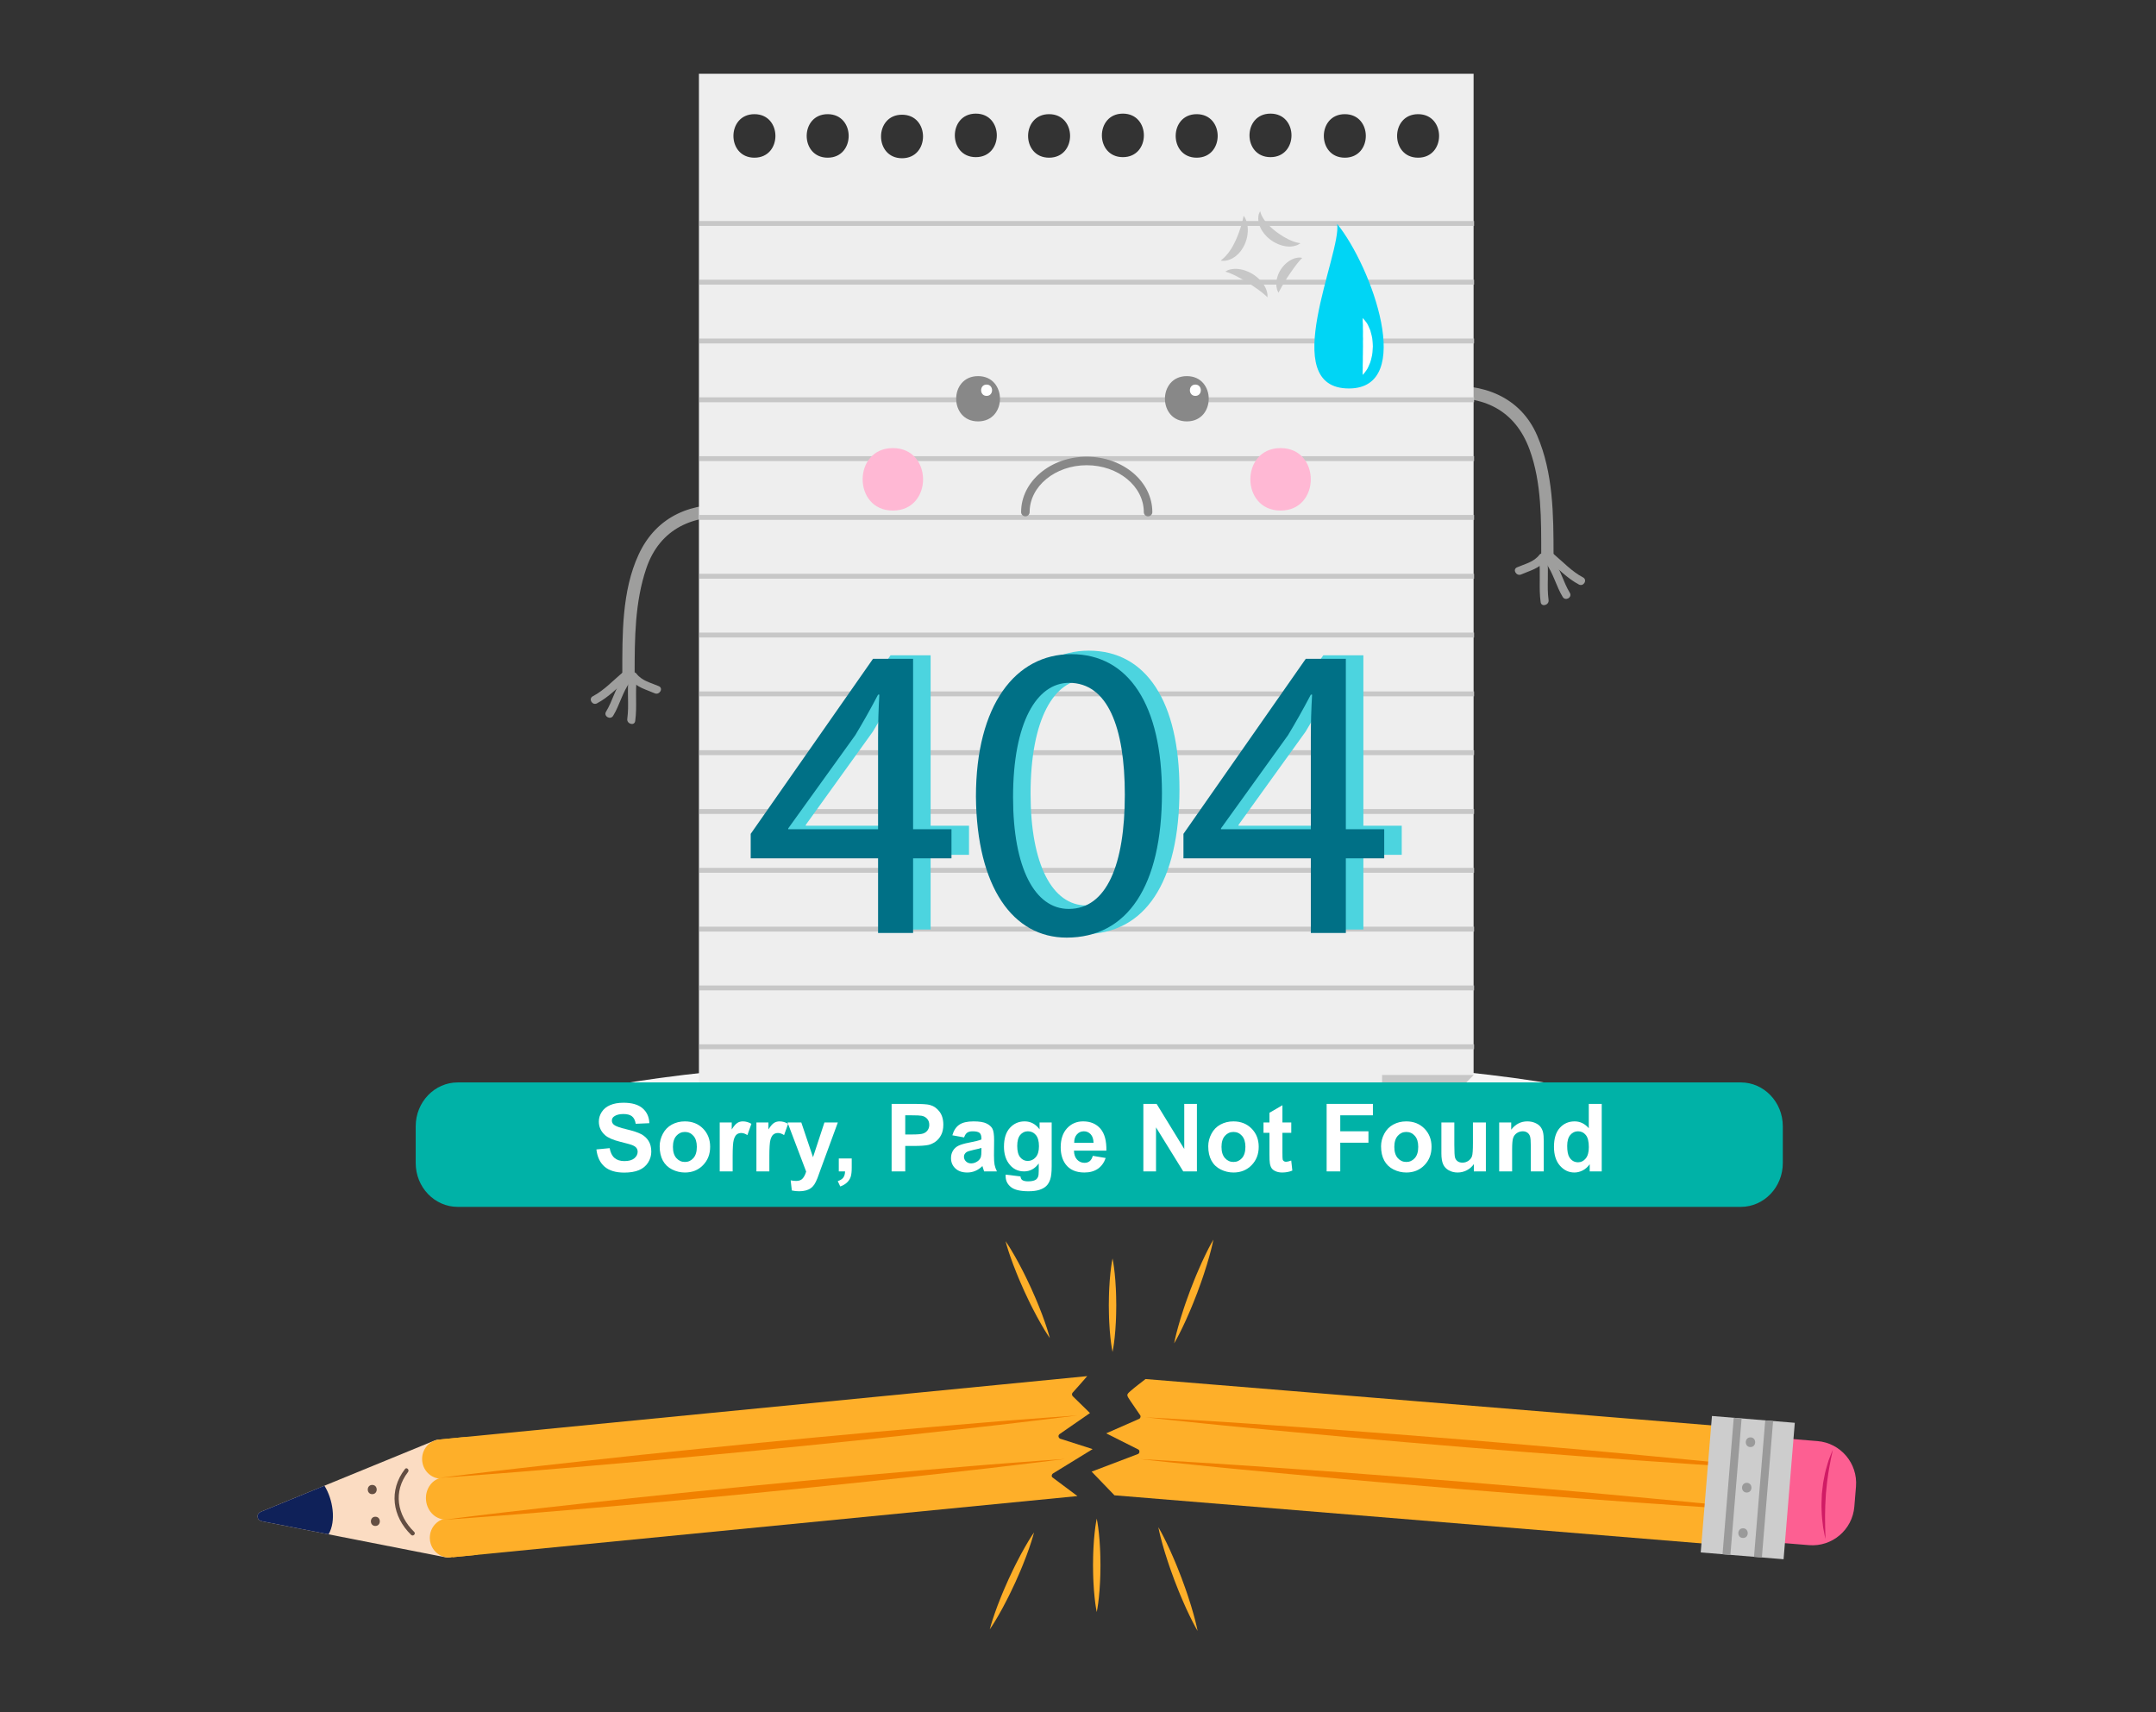 <?xml version="1.0" encoding="utf-8"?>
<!-- Generator: Adobe Illustrator 16.0.0, SVG Export Plug-In . SVG Version: 6.00 Build 0)  -->
<!DOCTYPE svg PUBLIC "-//W3C//DTD SVG 1.1//EN" "http://www.w3.org/Graphics/SVG/1.1/DTD/svg11.dtd">
<svg version="1.1" id="Layer_1" xmlns="http://www.w3.org/2000/svg" xmlns:xlink="http://www.w3.org/1999/xlink" x="0px" y="0px"
	 width="500px" height="397.083px" viewBox="0 0 500 397.083" enable-background="new 0 0 500 397.083" xml:space="preserve">
<rect x="0" y="0" width="500" height="397.083" fill="#333333" stroke="none"/>
<g>
	<g>
		<ellipse fill="#F6F6F6" cx="252.056" cy="260.325" rx="131.735" ry="15.697"/>
	</g>
	<g>
		<g>
			<g>
				<path fill="#9E9E9D" d="M170.181,117.169c-9.586-0.922-17.895,2.408-22.071,11.415c-3.921,8.455-3.785,18.535-3.791,27.652
					c-0.001,1.844,2.858,1.844,2.859,0c0.006-8.193,0.046-16.62,2.713-24.46c3.143-9.24,10.982-12.643,20.29-11.748
					C172.016,120.205,171.999,117.344,170.181,117.169L170.181,117.169z"/>
			</g>
		</g>
		<g>
			<g>
				<g>
					<path fill="#9E9E9D" d="M152.794,159.123c-1.878-0.822-3.87-1.2-5.188-2.9c-0.752-0.971-2.091,0.389-1.348,1.348
						c1.443,1.861,3.524,2.301,5.574,3.197C152.947,161.255,153.918,159.613,152.794,159.123L152.794,159.123z"/>
				</g>
			</g>
			<g>
				<g>
					<path fill="#9E9E9D" d="M145.799,157.076c-0.427,3.198,0.123,6.421-0.325,9.612c-0.168,1.202,1.668,1.72,1.838,0.507
						c0.472-3.366-0.056-6.753,0.393-10.119C147.868,155.86,145.959,155.876,145.799,157.076L145.799,157.076z"/>
				</g>
			</g>
			<g>
				<g>
					<path fill="#9E9E9D" d="M144.495,157.133c-1.787,2.405-2.401,5.359-3.946,7.894c-0.642,1.053,1.007,2.01,1.646,0.962
						c1.544-2.533,2.162-5.492,3.946-7.894C146.875,157.106,145.219,156.158,144.495,157.133L144.495,157.133z"/>
				</g>
			</g>
			<g>
				<g>
					<path fill="#9E9E9D" d="M144.285,156.042c-2.212,1.872-4.214,4.049-6.804,5.414c-1.088,0.573-0.124,2.218,0.962,1.646
						c2.732-1.439,4.855-3.737,7.189-5.711C146.573,156.595,145.217,155.253,144.285,156.042L144.285,156.042z"/>
				</g>
			</g>
		</g>
	</g>
	<g>
		<g>
			<g>
				<path fill="#9E9E9D" d="M334.424,92.47c9.499-0.914,16.914,2.565,20.291,11.748c2.832,7.703,2.707,16.369,2.712,24.46
					c0.001,1.844,2.86,1.844,2.859,0c-0.006-9.28-0.068-18.985-3.79-27.653c-3.899-9.083-12.712-12.315-22.072-11.415
					C332.605,89.785,332.59,92.646,334.424,92.47L334.424,92.47z"/>
			</g>
		</g>
		<g>
			<g>
				<g>
					<path fill="#9E9E9D" d="M352.775,133.209c2.049-0.897,4.13-1.337,5.573-3.197c0.744-0.958-0.595-2.318-1.349-1.348
						c-1.317,1.699-3.309,2.077-5.187,2.899C350.688,132.055,351.66,133.697,352.775,133.209L352.775,133.209z"/>
				</g>
			</g>
			<g>
				<g>
					<path fill="#9E9E9D" d="M356.9,129.517c0.448,3.366-0.079,6.753,0.394,10.119c0.17,1.213,2.008,0.695,1.838-0.507
						c-0.447-3.19,0.101-6.415-0.325-9.612C358.647,128.317,356.74,128.301,356.9,129.517L356.9,129.517z"/>
				</g>
			</g>
			<g>
				<g>
					<path fill="#9E9E9D" d="M358.468,130.536c1.782,2.402,2.4,5.361,3.944,7.894c0.638,1.047,2.288,0.09,1.646-0.962
						c-1.546-2.534-2.16-5.488-3.945-7.894C359.39,128.599,357.733,129.547,358.468,130.536L358.468,130.536z"/>
				</g>
			</g>
			<g>
				<g>
					<path fill="#9E9E9D" d="M358.973,129.831c2.333,1.975,4.457,4.271,7.188,5.711c1.087,0.572,2.051-1.073,0.962-1.646
						c-2.588-1.364-4.592-3.541-6.803-5.413C359.388,127.694,358.032,129.036,358.973,129.831L358.973,129.831z"/>
				</g>
			</g>
		</g>
	</g>
	<g>
		<g>
			<path fill="#EEEEEE" d="M341.742,249.276 M320.537,270.47 M341.742,249.276V17.109H162.09v253.36h158.447 M174.96,36.567
				c-6.493,0-6.493-10.093,0-10.093C181.452,26.474,181.452,36.567,174.96,36.567z M191.949,36.567c-6.493,0-6.493-10.093,0-10.093
				C198.441,26.474,198.441,36.567,191.949,36.567z M209.19,36.694c-6.492,0-6.492-10.093,0-10.093S215.682,36.694,209.19,36.694z
				 M226.306,36.441c-6.493,0-6.493-10.093,0-10.093C232.798,26.349,232.798,36.441,226.306,36.441z M243.295,36.567
				c-6.493,0-6.493-10.093,0-10.093S249.788,36.567,243.295,36.567z M260.409,36.441c-6.493,0-6.493-10.093,0-10.093
				S266.902,36.441,260.409,36.441z M277.524,36.567c-6.493,0-6.493-10.093,0-10.093S284.018,36.567,277.524,36.567z M294.64,36.441
				c-6.492,0-6.492-10.093,0-10.093C301.134,26.349,301.134,36.441,294.64,36.441z M311.881,36.567c-6.493,0-6.493-10.093,0-10.093
				C318.373,26.474,318.373,36.567,311.881,36.567z M328.871,36.567c-6.494,0-6.494-10.093,0-10.093
				C335.364,26.474,335.364,36.567,328.871,36.567z"/>
		</g>
		<g>
			<g>
				<rect x="162.2" y="64.861" fill-rule="evenodd" clip-rule="evenodd" fill="#C7C7C7" width="179.653" height="1.138"/>
			</g>
			<g>
				<rect x="162.2" y="78.504" fill-rule="evenodd" clip-rule="evenodd" fill="#C7C7C7" width="179.653" height="1.137"/>
			</g>
			<g>
				<rect x="162.2" y="92.14" fill-rule="evenodd" clip-rule="evenodd" fill="#C7C7C7" width="179.653" height="1.134"/>
			</g>
			<g>
				<rect x="162.2" y="105.782" fill-rule="evenodd" clip-rule="evenodd" fill="#C7C7C7" width="179.653" height="1.136"/>
			</g>
			<g>
				<rect x="162.2" y="119.416" fill-rule="evenodd" clip-rule="evenodd" fill="#C7C7C7" width="179.653" height="1.139"/>
			</g>
			<g>
				<rect x="162.2" y="133.059" fill-rule="evenodd" clip-rule="evenodd" fill="#C7C7C7" width="179.653" height="1.136"/>
			</g>
			<g>
				<rect x="162.2" y="146.693" fill-rule="evenodd" clip-rule="evenodd" fill="#C7C7C7" width="179.653" height="1.137"/>
			</g>
			<g>
				<rect x="162.2" y="160.335" fill-rule="evenodd" clip-rule="evenodd" fill="#C7C7C7" width="179.653" height="1.136"/>
			</g>
			<g>
				<rect x="162.2" y="173.971" fill-rule="evenodd" clip-rule="evenodd" fill="#C7C7C7" width="179.653" height="1.136"/>
			</g>
			<g>
				<rect x="162.2" y="187.613" fill-rule="evenodd" clip-rule="evenodd" fill="#C7C7C7" width="179.653" height="1.136"/>
			</g>
			<g>
				<rect x="162.2" y="201.249" fill-rule="evenodd" clip-rule="evenodd" fill="#C7C7C7" width="179.653" height="1.136"/>
			</g>
			<g>
				<rect x="162.2" y="214.891" fill-rule="evenodd" clip-rule="evenodd" fill="#C7C7C7" width="179.653" height="1.135"/>
			</g>
			<g>
				<rect x="162.2" y="228.526" fill-rule="evenodd" clip-rule="evenodd" fill="#C7C7C7" width="179.653" height="1.139"/>
			</g>
			<g>
				<rect x="162.2" y="242.168" fill-rule="evenodd" clip-rule="evenodd" fill="#C7C7C7" width="179.653" height="1.136"/>
			</g>
			<g>
				<rect x="162.2" y="51.251" fill-rule="evenodd" clip-rule="evenodd" fill="#C7C7C7" width="179.653" height="1.139"/>
			</g>
		</g>
		<g>
			<polyline fill="#C7C7C7" points="320.518,270.47 320.518,249.276 341.774,249.276 			"/>
		</g>
	</g>
	<g>
		<g>
			<g>
				<g>
					<g>
						<path fill="#888888" d="M226.826,97.719c6.771,0,6.771-10.5,0-10.5S220.055,97.719,226.826,97.719L226.826,97.719z"/>
					</g>
				</g>
				<g>
					<g>
						<path fill="#FFFFFF" d="M228.802,91.805c1.692,0,1.692-2.625,0-2.625C227.109,89.181,227.109,91.805,228.802,91.805
							L228.802,91.805z"/>
					</g>
				</g>
			</g>
			<g>
				<g>
					<g>
						<path fill="#888888" d="M275.241,97.719c6.771,0,6.771-10.5,0-10.5C268.47,87.219,268.47,97.719,275.241,97.719
							L275.241,97.719z"/>
					</g>
				</g>
				<g>
					<g>
						<path fill="#FFFFFF" d="M277.218,91.805c1.691,0,1.691-2.625,0-2.625C275.524,89.181,275.524,91.805,277.218,91.805
							L277.218,91.805z"/>
					</g>
				</g>
			</g>
		</g>
		<g>
			<g>
				<g>
					<path fill="#FFB8D4" d="M207.064,118.397c9.342,0,9.342-14.488,0-14.488C197.722,103.91,197.722,118.397,207.064,118.397
						L207.064,118.397z"/>
				</g>
			</g>
			<g>
				<g>
					<path fill="#FFB8D4" d="M296.979,118.397c9.342,0,9.342-14.488,0-14.488C287.637,103.91,287.637,118.397,296.979,118.397
						L296.979,118.397z"/>
				</g>
			</g>
		</g>
		<g>
			<path fill="#888888" d="M266.249,119.738c-0.547,0-0.989-0.443-0.989-0.99c0-5.992-5.939-10.866-13.239-10.866
				c-7.299,0-13.237,4.875-13.237,10.866c0,0.546-0.444,0.99-0.99,0.99s-0.99-0.443-0.99-0.99c0-7.083,6.826-12.846,15.217-12.846
				c8.392,0,15.218,5.763,15.218,12.846C267.238,119.295,266.796,119.738,266.249,119.738z"/>
		</g>
	</g>
	<g>
		<g>
			<g>
				<path fill="#C7C7C7" d="M288.406,50.026c0,0,0.136,0.177,0.326,0.495c0.101,0.152,0.186,0.375,0.279,0.629
					c0.106,0.263,0.171,0.544,0.245,0.869c0.07,0.322,0.094,0.672,0.124,1.05c-0.006,0.37,0.012,0.774-0.054,1.176
					c-0.04,0.408-0.125,0.824-0.241,1.239c-0.108,0.418-0.274,0.827-0.447,1.232c-0.194,0.396-0.393,0.793-0.652,1.15
					c-0.225,0.374-0.54,0.691-0.813,1.004c-0.322,0.284-0.602,0.573-0.944,0.775c-0.165,0.103-0.325,0.202-0.479,0.298
					c-0.162,0.084-0.331,0.151-0.485,0.217c-0.16,0.059-0.303,0.128-0.451,0.166c-0.152,0.031-0.295,0.061-0.431,0.088
					c-0.261,0.064-0.496,0.079-0.692,0.068c-0.389-0.006-0.598-0.042-0.598-0.042s0.168-0.161,0.442-0.386
					c0.142-0.101,0.292-0.258,0.46-0.425c0.17-0.161,0.351-0.346,0.523-0.566c0.188-0.197,0.363-0.435,0.542-0.684
					c0.196-0.226,0.342-0.53,0.536-0.786c0.154-0.299,0.347-0.57,0.497-0.888c0.167-0.303,0.318-0.622,0.466-0.944
					c0.149-0.322,0.291-0.652,0.423-0.979c0.061-0.167,0.127-0.33,0.197-0.491c0.058-0.165,0.116-0.328,0.174-0.489
					c0.237-0.644,0.426-1.266,0.584-1.817c0.064-0.272,0.165-0.541,0.207-0.76c0.04-0.228,0.125-0.432,0.143-0.62
					C288.347,50.24,288.406,50.026,288.406,50.026z"/>
			</g>
			<g>
				<path fill="#C7C7C7" d="M292.234,48.962c0,0,0.086,0.217,0.193,0.593c0.031,0.2,0.173,0.39,0.261,0.598
					c0.08,0.201,0.256,0.43,0.4,0.671c0.131,0.244,0.368,0.477,0.539,0.733c0.237,0.235,0.423,0.504,0.689,0.742
					c0.13,0.121,0.252,0.248,0.376,0.377c0.141,0.117,0.281,0.235,0.415,0.361c0.269,0.25,0.578,0.471,0.867,0.708
					c0.308,0.217,0.603,0.454,0.92,0.649c0.307,0.215,0.621,0.396,0.927,0.583c0.307,0.181,0.613,0.334,0.905,0.492
					c0.298,0.119,0.582,0.298,0.854,0.379c0.272,0.101,0.53,0.225,0.766,0.274c0.235,0.055,0.457,0.154,0.636,0.166
					c0.363,0.06,0.604,0.115,0.604,0.115s-0.174,0.136-0.538,0.335c-0.18,0.114-0.412,0.181-0.69,0.259
					c-0.281,0.097-0.599,0.135-0.956,0.164c-0.363,0.048-0.734-0.009-1.146-0.036c-0.396-0.065-0.822-0.146-1.239-0.286
					c-0.414-0.145-0.847-0.301-1.245-0.531c-0.42-0.196-0.793-0.48-1.182-0.743c-0.355-0.305-0.729-0.59-1.031-0.946
					c-0.322-0.333-0.604-0.698-0.838-1.08c-0.259-0.358-0.418-0.783-0.591-1.146c-0.116-0.408-0.259-0.763-0.286-1.135
					c-0.04-0.365-0.071-0.684-0.02-1.001c0.031-0.303,0.062-0.556,0.15-0.727C292.122,49.167,292.234,48.962,292.234,48.962z"/>
			</g>
			<g>
				<path fill="#C7C7C7" d="M284.156,62.992c0,0,0.179-0.12,0.494-0.283c0.149-0.091,0.373-0.149,0.63-0.216
					c0.271-0.08,0.55-0.109,0.872-0.138c0.636-0.047,1.38,0.025,2.134,0.233c0.378,0.102,0.763,0.229,1.132,0.401
					c0.384,0.148,0.732,0.37,1.096,0.566c0.339,0.238,0.694,0.449,0.997,0.726c0.318,0.252,0.603,0.537,0.863,0.827
					c0.526,0.574,0.924,1.201,1.178,1.781c0.121,0.298,0.229,0.56,0.279,0.821c0.06,0.253,0.11,0.465,0.111,0.657
					c0.017,0.375-0.008,0.578-0.008,0.578s-0.169-0.148-0.406-0.388c-0.107-0.125-0.295-0.245-0.451-0.401
					c-0.158-0.155-0.384-0.299-0.585-0.472c-0.204-0.171-0.459-0.333-0.688-0.521c-0.262-0.167-0.502-0.367-0.782-0.544
					c-0.14-0.088-0.273-0.187-0.409-0.284c-0.143-0.089-0.289-0.179-0.429-0.277c-0.28-0.195-0.584-0.367-0.873-0.559
					c-0.299-0.173-0.588-0.369-0.888-0.532c-0.293-0.176-0.587-0.338-0.872-0.497c-0.283-0.167-0.566-0.293-0.833-0.447
					c-0.271-0.115-0.528-0.272-0.774-0.368c-0.243-0.099-0.479-0.23-0.675-0.294c-0.205-0.063-0.387-0.176-0.567-0.205
					C284.357,63.069,284.156,62.992,284.156,62.992z"/>
			</g>
			<g>
				<path fill="#C7C7C7" d="M302.013,59.803c0,0-0.125,0.145-0.355,0.353c-0.116,0.104-0.218,0.256-0.346,0.383
					c-0.121,0.146-0.258,0.312-0.406,0.491c-0.138,0.195-0.3,0.367-0.448,0.583c-0.157,0.201-0.314,0.417-0.476,0.641
					c-0.321,0.444-0.66,0.914-0.974,1.399c-0.175,0.232-0.312,0.485-0.479,0.718c-0.152,0.243-0.303,0.481-0.447,0.712
					c-0.287,0.467-0.562,0.916-0.786,1.323c-0.234,0.404-0.441,0.77-0.57,1.039c-0.135,0.269-0.238,0.437-0.238,0.437
					s-0.096-0.157-0.216-0.456c-0.064-0.15-0.133-0.336-0.167-0.552c-0.046-0.217-0.104-0.47-0.107-0.741
					c-0.077-1.095,0.29-2.57,1.115-3.758c0.198-0.3,0.43-0.58,0.666-0.843c0.249-0.255,0.494-0.503,0.771-0.706
					c0.264-0.213,0.544-0.392,0.82-0.541c0.269-0.158,0.562-0.259,0.812-0.359c0.526-0.161,1.025-0.224,1.338-0.202
					C301.828,59.758,302.013,59.803,302.013,59.803z"/>
			</g>
		</g>
		<g>
			<g>
				<path fill="#00D5F5" d="M310.097,51.917c1.121,6.735-14.229,38.267,2.806,38.165C328.253,89.993,318.188,61.911,310.097,51.917"
					/>
			</g>
			<g>
				<path fill="#FFFFFF" d="M316.03,73.753c0,0,0.167,0.162,0.415,0.463c0.122,0.151,0.277,0.332,0.429,0.549
					c0.17,0.204,0.306,0.483,0.455,0.792c0.147,0.309,0.301,0.655,0.449,1.03c0.112,0.367,0.216,0.756,0.312,1.165
					c0.11,0.408,0.182,0.835,0.208,1.271c0.041,0.436,0.075,0.88,0.082,1.325c-0.023,0.444-0.044,0.888-0.089,1.323
					c-0.02,0.436-0.128,0.86-0.221,1.267c-0.1,0.406-0.184,0.798-0.321,1.159c-0.144,0.361-0.289,0.696-0.433,1
					c-0.135,0.305-0.285,0.574-0.455,0.8c-0.152,0.231-0.304,0.42-0.425,0.576c-0.245,0.309-0.406,0.467-0.406,0.467
					s-0.021-0.24-0.021-0.626c0.003-0.193-0.001-0.426,0.019-0.68c0.023-0.251,0.01-0.545,0.004-0.86
					c0-0.313,0.006-0.646,0.024-0.991c0.017-0.347-0.013-0.721,0.003-1.096c0.004-0.376,0.034-0.76,0.018-1.156
					c-0.009-0.394,0.006-0.792,0.018-1.191c0.005-0.398-0.021-0.796-0.009-1.189c0-0.196,0.008-0.392,0.019-0.586
					c-0.011-0.191-0.021-0.381-0.021-0.569c-0.01-0.374-0.001-0.743,0.009-1.094c-0.019-0.33-0.025-0.65-0.023-0.957
					c-0.005-0.305,0.031-0.6-0.008-0.868c-0.028-0.264-0.031-0.503-0.037-0.697C316.012,73.986,316.03,73.753,316.03,73.753z"/>
			</g>
		</g>
	</g>
	<g>
		<g>
			<g>
				<g>
					<path fill="#FD5F92" d="M421.488,334.179c5.375,0.44,9.375,5.156,8.935,10.531l-0.382,4.664
						c-0.439,5.373-5.154,9.374-10.527,8.933l-16.831-1.377c-5.373-0.44-9.373-5.153-8.936-10.529l0.385-4.663
						c0.44-5.375,5.152-9.375,10.529-8.936L421.488,334.179z"/>
				</g>
				<g>
					<path fill="#D01B65" d="M423.347,356.886c0,0-0.079-0.319-0.192-0.883c-0.056-0.282-0.123-0.624-0.199-1.017
						c-0.082-0.392-0.168-0.835-0.216-1.327c-0.055-0.492-0.116-1.026-0.181-1.59c-0.072-0.567-0.075-1.163-0.103-1.782
						c-0.013-0.618-0.065-1.259-0.021-1.908c0.025-0.65,0.052-1.311,0.077-1.972c0.076-0.656,0.15-1.313,0.226-1.96
						c0.052-0.649,0.206-1.274,0.316-1.884c0.125-0.606,0.216-1.198,0.383-1.743c0.149-0.548,0.3-1.063,0.441-1.536
						c0.125-0.478,0.289-0.902,0.44-1.275c0.146-0.374,0.272-0.7,0.377-0.968c0.213-0.535,0.346-0.835,0.346-0.835
						s-0.056,0.327-0.172,0.888c-0.11,0.564-0.317,1.354-0.472,2.32c-0.082,0.482-0.171,1.003-0.278,1.55
						c-0.119,0.545-0.153,1.137-0.255,1.735c-0.085,0.602-0.182,1.221-0.232,1.857c-0.063,0.634-0.125,1.278-0.189,1.922
						c-0.035,0.646-0.071,1.293-0.106,1.93c-0.05,0.637-0.05,1.265-0.06,1.873c0.004,0.606-0.051,1.199-0.024,1.754
						c0.006,0.559,0.012,1.085,0.018,1.572c-0.004,0.977,0.053,1.802,0.063,2.375C423.35,356.557,423.347,356.886,423.347,356.886z"
						/>
				</g>
			</g>
			<g>
				<path fill="#FEAF29" d="M262.243,322.511c-1.054,0.925-1.054,0.925-0.062,2.396c0.554,0.825,2.263,3.312,2.263,3.312
					c0.165,0.259,0.004,0.712-0.286,0.813l-7.619,3.351l7.447,3.743c0.382,0.212,0.33,0.907-0.088,1.052l-10.735,4.082l5.294,5.492
					l155.09,12.701l2.242-27.371l-150.124-12.294C264.526,320.692,263.342,321.547,262.243,322.511z"/>
			</g>
			<g>
				<g>
					<path fill="#F18100" d="M264.341,338.352c0,0,2.346,0.132,6.452,0.36c4.102,0.267,9.969,0.577,16.999,1.074
						c7.029,0.5,15.233,1.026,24.018,1.691c4.392,0.336,8.93,0.682,13.54,1.034c4.609,0.367,9.294,0.741,13.976,1.114
						c4.682,0.394,9.363,0.787,13.972,1.174c4.606,0.402,9.141,0.798,13.528,1.182c8.775,0.771,16.956,1.589,23.974,2.239
						c7.018,0.651,12.855,1.303,16.946,1.707c4.088,0.442,6.425,0.695,6.425,0.695s-2.347-0.131-6.451-0.359
						c-4.104-0.267-9.97-0.574-16.999-1.072c-7.029-0.5-15.235-1.024-24.02-1.692c-4.391-0.336-8.929-0.683-13.539-1.035
						c-4.611-0.367-9.293-0.741-13.978-1.115c-4.681-0.394-9.361-0.787-13.969-1.175c-4.608-0.402-9.142-0.799-13.529-1.182
						c-8.774-0.774-16.957-1.589-23.973-2.239c-7.018-0.654-12.857-1.302-16.948-1.707
						C266.677,338.604,264.341,338.352,264.341,338.352z"/>
				</g>
				<g>
					<path fill="#F18100" d="M265.564,328.655c0,0,2.339,0.13,6.432,0.358c4.091,0.266,9.941,0.574,16.951,1.069
						c7.009,0.499,15.19,1.023,23.949,1.687c4.38,0.334,8.904,0.68,13.502,1.031c4.598,0.366,9.267,0.738,13.937,1.111
						c4.668,0.392,9.337,0.783,13.932,1.169c4.594,0.401,9.114,0.797,13.489,1.179c8.75,0.769,16.908,1.585,23.905,2.233
						c6.996,0.65,12.819,1.3,16.898,1.704c4.076,0.44,6.405,0.693,6.405,0.693s-2.34-0.131-6.432-0.358
						c-4.092-0.265-9.941-0.572-16.951-1.068c-7.011-0.498-15.192-1.021-23.951-1.687c-4.378-0.334-8.902-0.68-13.5-1.031
						c-4.598-0.367-9.267-0.74-13.938-1.112c-4.667-0.393-9.336-0.784-13.931-1.17c-4.593-0.402-9.114-0.798-13.489-1.181
						c-8.75-0.771-16.908-1.584-23.905-2.233c-6.996-0.651-12.819-1.298-16.898-1.702
						C267.894,328.907,265.564,328.655,265.564,328.655z"/>
				</g>
			</g>
			<g>
				<g>
					
						<rect x="389.196" y="335.343" transform="matrix(0.082 -0.997 0.997 0.082 28.166 720.527)" fill="#CDCDCD" width="31.735" height="19.272"/>
				</g>
				<g>
					
						<rect x="385.547" y="343.766" transform="matrix(0.082 -0.997 0.997 0.082 25.123 716.626)" fill="#9A9A9A" width="31.734" height="1.83"/>
				</g>
				<g>
					
						<rect x="392.846" y="344.364" transform="matrix(0.082 -0.997 0.997 0.082 31.229 724.449)" fill="#9A9A9A" width="31.733" height="1.83"/>
				</g>
				<g>
					<g>
						<path fill="#9A9A9A" d="M405.091,346.107c1.452,0,1.452-2.25,0-2.25C403.641,343.857,403.641,346.107,405.091,346.107
							L405.091,346.107z"/>
					</g>
				</g>
				<g>
					<g>
						<path fill="#9A9A9A" d="M405.955,335.564c1.45,0,1.45-2.251,0-2.251C404.503,333.313,404.503,335.564,405.955,335.564
							L405.955,335.564z"/>
					</g>
				</g>
				<g>
					<g>
						<path fill="#9A9A9A" d="M404.229,356.648c1.451,0,1.451-2.25,0-2.25C402.776,354.398,402.776,356.648,404.229,356.648
							L404.229,356.648z"/>
					</g>
				</g>
			</g>
		</g>
		<g>
			<g>
				<g>
					<g>
						<path fill-rule="evenodd" clip-rule="evenodd" fill="#FBDCC2" d="M103.864,347.421c0.396,4.047,0.791,8.09,1.185,12.135
							c0.134,1.361-0.383,1.828-1.728,1.564c-14.141-2.774-28.278-5.552-42.421-8.321c-0.598-0.116-1.079-0.342-1.158-1.018
							c-0.085-0.707,0.327-1.04,0.93-1.287c13.377-5.478,26.75-10.966,40.124-16.448c1.112-0.455,1.752-0.052,1.872,1.177
							C103.069,339.289,103.466,343.355,103.864,347.421z"/>
					</g>
					<g>
						<path fill-rule="evenodd" clip-rule="evenodd" fill="#0F2159" d="M75.236,344.522c-4.855,1.992-9.709,3.982-14.564,5.972
							c-0.603,0.247-1.015,0.58-0.93,1.287c0.079,0.676,0.56,0.901,1.158,1.018c5.099,1,10.196,1.999,15.292,3.001
							C78.03,352.701,77.181,347.596,75.236,344.522z"/>
					</g>
				</g>
				<g>
					<g>
						<path fill="#FEAF29" d="M244.025,342.56c-0.219-0.253-0.113-0.665,0.138-0.853l9.231-5.671l-7.571-2.424
							c-0.397-0.238-0.484-0.741-0.103-1.051l7.057-4.884l-3.949-3.859c-0.242-0.206-0.313-0.609-0.084-0.858
							c1.16-1.259,2.271-2.557,3.394-3.845l-149.81,14.659l2.675,27.332l144.868-14.176L244.025,342.56z"/>
					</g>
					<g>
						<g>
							<path fill="#FEAF29" d="M109.026,351.568c2.432-0.239,4.6,1.595,4.846,4.098l0,0c0.245,2.501-1.528,4.723-3.959,4.961
								l-5.364,0.524c-2.433,0.238-4.603-1.597-4.847-4.098l0,0c-0.245-2.503,1.527-4.723,3.96-4.96L109.026,351.568z"/>
						</g>
						<g>
							<path fill="#FEAF29" d="M108.098,342.102c2.434-0.239,4.618,1.743,4.88,4.429l0,0c0.262,2.683-1.497,5.051-3.93,5.29
								l-5.363,0.523c-2.431,0.239-4.616-1.743-4.879-4.426l0,0c-0.262-2.686,1.497-5.054,3.928-5.291L108.098,342.102z"/>
						</g>
						<g>
							<path fill="#FEAF29" d="M107.237,333.294c2.433-0.238,4.601,1.6,4.847,4.099l0,0c0.244,2.502-1.528,4.722-3.96,4.96
								l-5.364,0.524c-2.433,0.239-4.602-1.597-4.847-4.097l0,0c-0.245-2.502,1.528-4.723,3.96-4.96L107.237,333.294z"/>
						</g>
					</g>
				</g>
				<g>
					<g>
						<path fill="#F18100" d="M102.926,352.42c0,0,2.246-0.281,6.175-0.773c3.933-0.455,9.545-1.174,16.292-1.913
							c6.747-0.736,14.612-1.651,23.05-2.532c4.219-0.437,8.579-0.889,13.009-1.348c4.431-0.443,8.933-0.896,13.435-1.346
							c4.504-0.431,9.008-0.862,13.441-1.286c4.435-0.408,8.799-0.812,13.023-1.201c8.448-0.774,16.342-1.399,23.104-1.985
							c6.762-0.584,12.407-0.964,16.354-1.28c3.95-0.279,6.208-0.438,6.208-0.438s-2.246,0.281-6.175,0.773
							c-3.933,0.455-9.545,1.177-16.292,1.914s-14.612,1.655-23.05,2.532c-4.219,0.438-8.579,0.889-13.009,1.348
							c-4.432,0.443-8.933,0.894-13.435,1.345c-4.504,0.43-9.008,0.861-13.441,1.285c-4.435,0.408-8.799,0.811-13.023,1.199
							c-8.448,0.772-16.342,1.4-23.104,1.986c-6.762,0.583-12.407,0.965-16.354,1.281C105.183,352.26,102.926,352.42,102.926,352.42
							z"/>
					</g>
					<g>
						<path fill="#F18100" d="M101.974,342.701c0,0,2.306-0.287,6.34-0.789c4.038-0.466,9.799-1.199,16.725-1.955
							c6.926-0.755,15.001-1.69,23.663-2.593c4.331-0.448,8.806-0.91,13.354-1.381c4.549-0.456,9.17-0.918,13.792-1.38
							c4.623-0.443,9.246-0.886,13.797-1.321c4.552-0.421,9.033-0.834,13.369-1.234c8.672-0.797,16.775-1.441,23.716-2.045
							c6.941-0.602,12.735-0.996,16.787-1.323c4.055-0.289,6.372-0.454,6.372-0.454s-2.305,0.287-6.339,0.789
							c-4.038,0.466-9.799,1.202-16.725,1.957c-6.926,0.754-15.001,1.692-23.663,2.592c-4.331,0.448-8.807,0.91-13.354,1.381
							c-4.549,0.454-9.17,0.917-13.792,1.379c-4.623,0.442-9.247,0.885-13.797,1.319c-4.553,0.421-9.033,0.834-13.369,1.233
							c-8.672,0.795-16.775,1.442-23.716,2.046c-6.941,0.6-12.735,0.997-16.787,1.324
							C104.291,342.535,101.974,342.701,101.974,342.701z"/>
					</g>
				</g>
			</g>
			<g>
				<g>
					<g>
						<path fill="#634E42" d="M96.049,355.229c-3.96-3.853-4.932-9.361-1.425-13.879c0.385-0.497-0.309-1.201-0.699-0.698
							c-3.827,4.931-2.961,11.007,1.425,15.275C95.807,356.372,96.506,355.674,96.049,355.229L96.049,355.229z"/>
					</g>
				</g>
				<g>
					<g>
						<g>
							<path fill="#634E42" d="M87.049,353.859c1.38,0,1.38-2.141,0-2.141S85.669,353.859,87.049,353.859L87.049,353.859z"/>
						</g>
					</g>
					<g>
						<g>
							<path fill="#634E42" d="M86.326,346.484c1.38,0,1.38-2.141,0-2.141C84.946,344.344,84.946,346.484,86.326,346.484
								L86.326,346.484z"/>
						</g>
					</g>
				</g>
			</g>
		</g>
	</g>
	<g>
		<g>
			<g>
				<path fill="#FEAF29" d="M233.199,287.813c0,0,0.905,1.285,2.054,3.308c0.582,1.007,1.228,2.198,1.885,3.49
					c0.321,0.649,0.676,1.31,0.995,2c0.325,0.688,0.654,1.386,0.984,2.084c0.312,0.707,0.624,1.413,0.93,2.108
					c0.315,0.692,0.58,1.395,0.861,2.062c0.546,1.343,1.023,2.61,1.402,3.712c0.775,2.192,1.151,3.719,1.152,3.719
					s-0.906-1.285-2.055-3.308c-0.583-1.008-1.229-2.198-1.885-3.49c-0.321-0.649-0.678-1.309-0.994-2.001
					c-0.324-0.687-0.654-1.386-0.983-2.084c-0.312-0.707-0.624-1.413-0.93-2.109c-0.313-0.692-0.579-1.394-0.859-2.063
					c-0.545-1.342-1.023-2.609-1.403-3.71C233.578,289.337,233.2,287.813,233.199,287.813z"/>
			</g>
			<g>
				<path fill="#FEAF29" d="M258.009,291.826c0,0,0.289,1.355,0.494,3.388c0.112,1.017,0.204,2.202,0.266,3.473
					c0.022,0.635,0.071,1.292,0.074,1.958c0.011,0.667,0.021,1.345,0.031,2.022c-0.011,0.677-0.021,1.354-0.03,2.021
					c0,0.667-0.052,1.323-0.072,1.959c-0.062,1.271-0.153,2.455-0.266,3.472c-0.205,2.032-0.497,3.388-0.497,3.388
					s-0.29-1.355-0.496-3.388c-0.111-1.017-0.205-2.201-0.265-3.472c-0.022-0.636-0.073-1.292-0.073-1.959
					c-0.011-0.667-0.02-1.345-0.03-2.021c0.011-0.678,0.021-1.355,0.03-2.022c0.005-0.666,0.052-1.323,0.074-1.958
					c0.063-1.271,0.155-2.456,0.266-3.473C257.72,293.182,258.009,291.826,258.009,291.826z"/>
			</g>
			<g>
				<path fill="#FEAF29" d="M281.398,287.457c0,0-0.3,1.606-0.961,3.934c-0.321,1.168-0.734,2.516-1.209,3.947
					c-0.246,0.713-0.476,1.458-0.752,2.2c-0.271,0.743-0.547,1.499-0.821,2.254c-0.293,0.748-0.588,1.497-0.877,2.233
					c-0.28,0.74-0.604,1.45-0.891,2.147c-0.59,1.388-1.174,2.671-1.705,3.76c-1.046,2.183-1.887,3.583-1.887,3.583
					s0.298-1.606,0.957-3.935c0.323-1.168,0.734-2.517,1.211-3.947c0.246-0.713,0.474-1.459,0.754-2.199
					c0.271-0.744,0.545-1.499,0.82-2.254c0.295-0.748,0.588-1.497,0.877-2.233c0.283-0.738,0.604-1.449,0.893-2.146
					c0.591-1.389,1.175-2.671,1.705-3.76C280.559,288.858,281.398,287.457,281.398,287.457z"/>
			</g>
		</g>
		<g>
			<g>
				<path fill="#FEAF29" d="M229.539,377.843c0,0,0.378-1.525,1.154-3.718c0.379-1.101,0.857-2.368,1.402-3.712
					c0.28-0.668,0.546-1.368,0.859-2.062c0.307-0.695,0.619-1.402,0.93-2.109c0.33-0.698,0.659-1.397,0.983-2.085
					c0.316-0.691,0.673-1.351,0.994-2c0.656-1.292,1.302-2.483,1.885-3.49c1.149-2.022,2.055-3.308,2.055-3.308
					c0,0-0.377,1.526-1.152,3.72c-0.379,1.1-0.856,2.368-1.402,3.711c-0.281,0.668-0.545,1.369-0.86,2.061
					c-0.308,0.696-0.619,1.402-0.931,2.109c-0.33,0.698-0.66,1.396-0.984,2.084c-0.319,0.69-0.673,1.351-0.995,2
					c-0.657,1.292-1.303,2.483-1.885,3.491C230.443,376.558,229.538,377.843,229.539,377.843z"/>
			</g>
			<g>
				<path fill="#FEAF29" d="M254.347,373.828c0,0-0.289-1.355-0.494-3.387c-0.112-1.017-0.204-2.202-0.266-3.473
					c-0.022-0.636-0.071-1.292-0.074-1.959c-0.011-0.667-0.021-1.345-0.031-2.021c0.011-0.678,0.021-1.355,0.029-2.022
					c0-0.667,0.053-1.323,0.073-1.959c0.062-1.271,0.153-2.456,0.266-3.473c0.205-2.031,0.497-3.387,0.497-3.387
					s0.29,1.355,0.496,3.387c0.111,1.017,0.205,2.202,0.265,3.473c0.022,0.636,0.073,1.292,0.073,1.959
					c0.011,0.667,0.02,1.345,0.029,2.022c-0.01,0.677-0.021,1.354-0.029,2.021c-0.005,0.667-0.052,1.323-0.074,1.959
					c-0.063,1.271-0.155,2.456-0.266,3.473C254.636,372.473,254.347,373.828,254.347,373.828z"/>
			</g>
			<g>
				<path fill="#FEAF29" d="M277.736,378.198c0,0-0.839-1.401-1.885-3.584c-0.531-1.089-1.115-2.372-1.706-3.76
					c-0.288-0.697-0.608-1.408-0.893-2.147c-0.289-0.736-0.582-1.484-0.876-2.232c-0.275-0.756-0.551-1.511-0.821-2.255
					c-0.28-0.739-0.508-1.485-0.754-2.198c-0.477-1.432-0.888-2.78-1.211-3.947c-0.659-2.328-0.957-3.935-0.957-3.935
					s0.841,1.4,1.887,3.583c0.531,1.089,1.115,2.371,1.705,3.76c0.287,0.696,0.61,1.407,0.892,2.147
					c0.289,0.736,0.583,1.484,0.876,2.233c0.275,0.755,0.55,1.511,0.82,2.254c0.277,0.741,0.507,1.486,0.753,2.199
					c0.477,1.433,0.888,2.78,1.21,3.947C277.438,376.592,277.736,378.198,277.736,378.198z"/>
			</g>
		</g>
	</g>
	<g>
		<path fill="#4CD4DF" d="M207.702,215.539v-17.313h-29.541v-5.673l28.367-40.594h9.292v39.518h8.901v6.75h-8.901v17.313H207.702z
			 M207.702,191.476V170.25c0-3.326,0.098-6.651,0.293-9.977h-0.293c-1.957,3.717-3.521,6.456-5.282,9.39l-15.553,21.618v0.195
			H207.702z"/>
		<path fill="#4CD4DF" d="M273.531,183.064c0,21.618-8.021,33.551-22.105,33.551c-12.424,0-20.836-11.641-21.031-32.671
			c0-21.324,9.194-33.062,22.106-33.062C265.902,150.882,273.531,162.816,273.531,183.064z M239.002,184.042
			c0,16.531,5.087,25.921,12.913,25.921c8.803,0,13.009-10.271,13.009-26.509c0-15.65-4.01-25.921-12.912-25.921
			C244.479,157.534,239.002,166.729,239.002,184.042z"/>
		<path fill="#4CD4DF" d="M308.061,215.539v-17.313H278.52v-5.673l28.367-40.594h9.292v39.518h8.901v6.75h-8.901v17.313H308.061z
			 M308.061,191.476V170.25c0-3.326,0.097-6.651,0.293-9.977h-0.293c-1.957,3.717-3.521,6.456-5.282,9.39l-15.554,21.618v0.195
			H308.061z"/>
	</g>
	<g>
		<path fill="#007086" d="M203.637,216.35v-17.313h-29.541v-5.673l28.367-40.594h9.293v39.518h8.901v6.75h-8.901v17.313H203.637z
			 M203.637,192.287v-21.226c0-3.326,0.098-6.652,0.293-9.977h-0.293c-1.957,3.717-3.521,6.456-5.282,9.39l-15.552,21.618v0.195
			H203.637z"/>
		<path fill="#007086" d="M269.468,183.875c0,21.617-8.021,33.551-22.107,33.551c-12.423,0-20.835-11.64-21.031-32.67
			c0-21.324,9.194-33.062,22.106-33.062C261.838,151.693,269.468,163.627,269.468,183.875z M234.938,184.854
			c0,16.53,5.086,25.921,12.912,25.921c8.803,0,13.009-10.271,13.009-26.508c0-15.65-4.01-25.921-12.912-25.921
			C240.416,158.345,234.938,167.54,234.938,184.854z"/>
		<path fill="#007086" d="M303.996,216.35v-17.313h-29.541v-5.673l28.367-40.594h9.292v39.518h8.901v6.75h-8.901v17.313H303.996z
			 M303.996,192.287v-21.226c0-3.326,0.098-6.652,0.293-9.977h-0.293c-1.956,3.717-3.521,6.456-5.282,9.39l-15.554,21.618v0.195
			H303.996z"/>
	</g>
	<g>
		<path fill="#00B2A7" d="M413.453,269.707c0,5.61-4.367,10.159-9.758,10.159H106.166c-5.39,0-9.758-4.549-9.758-10.159v-8.538
			c0-5.609,4.368-10.163,9.758-10.163h297.529c5.391,0,9.758,4.554,9.758,10.163V269.707z"/>
	</g>
	<g>
		<path fill="#FFFFFF" d="M138.312,266.545l3.075-0.299c0.185,1.032,0.561,1.79,1.127,2.274s1.33,0.727,2.291,0.727
			c1.018,0,1.785-0.216,2.301-0.646c0.516-0.43,0.774-0.935,0.774-1.511c0-0.37-0.109-0.685-0.326-0.945
			c-0.217-0.26-0.596-0.485-1.137-0.678c-0.371-0.128-1.214-0.355-2.531-0.684c-1.694-0.42-2.883-0.936-3.567-1.549
			c-0.961-0.861-1.441-1.911-1.441-3.15c0-0.797,0.226-1.543,0.678-2.237s1.104-1.223,1.955-1.585
			c0.851-0.363,1.877-0.545,3.081-0.545c1.965,0,3.444,0.431,4.437,1.292s1.515,2.012,1.564,3.449l-3.161,0.139
			c-0.135-0.804-0.425-1.383-0.87-1.735s-1.112-0.528-2.002-0.528c-0.918,0-1.637,0.188-2.157,0.566
			c-0.334,0.241-0.502,0.565-0.502,0.972c0,0.37,0.156,0.687,0.47,0.95c0.399,0.335,1.367,0.684,2.905,1.047
			c1.538,0.362,2.675,0.738,3.412,1.126c0.737,0.389,1.314,0.919,1.73,1.592c0.417,0.672,0.625,1.503,0.625,2.493
			c0,0.897-0.25,1.737-0.748,2.521c-0.498,0.783-1.203,1.365-2.114,1.746s-2.047,0.571-3.407,0.571c-1.979,0-3.499-0.457-4.56-1.372
			C139.151,269.63,138.518,268.297,138.312,266.545z"/>
		<path fill="#FFFFFF" d="M152.984,265.809c0-0.997,0.246-1.961,0.737-2.895c0.491-0.933,1.187-1.645,2.088-2.136
			c0.9-0.491,1.906-0.737,3.017-0.737c1.716,0,3.122,0.558,4.218,1.672s1.645,2.522,1.645,4.224c0,1.716-0.554,3.138-1.66,4.267
			c-1.107,1.129-2.501,1.692-4.181,1.692c-1.04,0-2.031-0.234-2.974-0.705c-0.943-0.47-1.661-1.158-2.152-2.066
			C153.23,268.217,152.984,267.111,152.984,265.809z M156.06,265.969c0,1.125,0.267,1.986,0.801,2.584
			c0.534,0.598,1.192,0.897,1.976,0.897s1.44-0.3,1.97-0.897s0.796-1.467,0.796-2.605c0-1.11-0.266-1.965-0.796-2.563
			c-0.53-0.598-1.187-0.896-1.97-0.896s-1.441,0.299-1.976,0.896C156.327,263.982,156.06,264.844,156.06,265.969z"/>
		<path fill="#FFFFFF" d="M169.911,271.639h-3v-11.341h2.787v1.612c0.477-0.762,0.906-1.264,1.287-1.506
			c0.38-0.241,0.813-0.363,1.297-0.363c0.684,0,1.342,0.189,1.976,0.566l-0.929,2.616c-0.506-0.327-0.976-0.491-1.41-0.491
			c-0.42,0-0.776,0.116-1.068,0.347c-0.292,0.231-0.521,0.65-0.689,1.256c-0.167,0.604-0.251,1.872-0.251,3.802V271.639z"/>
		<path fill="#FFFFFF" d="M178.422,271.639h-3.001v-11.341h2.787v1.612c0.477-0.762,0.906-1.264,1.287-1.506
			c0.38-0.241,0.813-0.363,1.297-0.363c0.684,0,1.342,0.189,1.976,0.566l-0.929,2.616c-0.506-0.327-0.976-0.491-1.41-0.491
			c-0.42,0-0.776,0.116-1.068,0.347c-0.292,0.231-0.521,0.65-0.689,1.256c-0.167,0.604-0.25,1.872-0.25,3.802V271.639z"/>
		<path fill="#FFFFFF" d="M182.641,260.298h3.193l2.712,8.052l2.648-8.052h3.108l-4.005,10.914l-0.715,1.976
			c-0.264,0.662-0.515,1.167-0.753,1.517c-0.239,0.349-0.513,0.632-0.822,0.849c-0.31,0.218-0.69,0.387-1.143,0.508
			c-0.453,0.121-0.963,0.182-1.533,0.182c-0.577,0-1.143-0.061-1.698-0.182l-0.267-2.35c0.47,0.092,0.893,0.139,1.271,0.139
			c0.698,0,1.214-0.204,1.549-0.614c0.334-0.409,0.591-0.931,0.769-1.564L182.641,260.298z"/>
		<path fill="#FFFFFF" d="M194.526,268.639h3v2.146c0,0.868-0.075,1.553-0.224,2.055c-0.15,0.502-0.433,0.953-0.849,1.352
			s-0.945,0.712-1.586,0.94l-0.587-1.239c0.605-0.199,1.036-0.474,1.292-0.822c0.257-0.35,0.392-0.826,0.406-1.432h-1.452V268.639z"
			/>
		<path fill="#FFFFFF" d="M206.775,271.639v-15.655h5.073c1.922,0,3.175,0.078,3.759,0.235c0.897,0.234,1.648,0.746,2.253,1.532
			c0.605,0.787,0.908,1.804,0.908,3.049c0,0.961-0.175,1.77-0.523,2.424c-0.349,0.655-0.792,1.169-1.33,1.543
			s-1.083,0.622-1.639,0.742c-0.755,0.15-1.848,0.225-3.279,0.225h-2.061v5.905H206.775z M209.936,258.632v4.442h1.729
			c1.246,0,2.079-0.082,2.499-0.246c0.42-0.163,0.75-0.42,0.988-0.769c0.239-0.348,0.358-0.754,0.358-1.217
			c0-0.57-0.167-1.04-0.502-1.41c-0.334-0.37-0.758-0.602-1.271-0.693c-0.377-0.072-1.136-0.107-2.275-0.107H209.936z"/>
		<path fill="#FFFFFF" d="M223.584,263.758l-2.723-0.491c0.306-1.097,0.833-1.908,1.58-2.435c0.748-0.527,1.858-0.791,3.332-0.791
			c1.338,0,2.335,0.159,2.99,0.477c0.655,0.316,1.116,0.718,1.383,1.206c0.267,0.487,0.4,1.383,0.4,2.686l-0.032,3.503
			c0,0.997,0.048,1.732,0.144,2.205c0.096,0.474,0.276,0.981,0.539,1.521h-2.968c-0.079-0.199-0.175-0.494-0.289-0.886
			c-0.05-0.178-0.085-0.296-0.107-0.353c-0.512,0.499-1.061,0.872-1.645,1.121c-0.584,0.249-1.207,0.374-1.869,0.374
			c-1.168,0-2.088-0.316-2.761-0.95c-0.673-0.634-1.009-1.436-1.009-2.403c0-0.641,0.153-1.212,0.459-1.714
			c0.306-0.502,0.735-0.887,1.287-1.153s1.347-0.5,2.387-0.699c1.402-0.264,2.375-0.509,2.916-0.737v-0.299
			c0-0.576-0.143-0.988-0.427-1.233s-0.822-0.368-1.612-0.368c-0.534,0-0.951,0.104-1.25,0.314
			C224.011,262.862,223.769,263.231,223.584,263.758z M227.599,266.192c-0.384,0.129-0.993,0.282-1.826,0.46
			s-1.377,0.353-1.634,0.522c-0.392,0.278-0.587,0.63-0.587,1.058c0,0.42,0.156,0.783,0.47,1.09
			c0.313,0.306,0.712,0.459,1.196,0.459c0.541,0,1.057-0.178,1.548-0.534c0.363-0.271,0.602-0.602,0.715-0.993
			c0.079-0.256,0.118-0.744,0.118-1.463V266.192z"/>
		<path fill="#FFFFFF" d="M233.227,272.387l3.428,0.416c0.057,0.399,0.188,0.674,0.395,0.822c0.285,0.214,0.733,0.321,1.346,0.321
			c0.783,0,1.371-0.118,1.762-0.354c0.263-0.156,0.462-0.408,0.598-0.758c0.092-0.249,0.139-0.708,0.139-1.378v-1.655
			c-0.897,1.226-2.029,1.837-3.396,1.837c-1.524,0-2.73-0.644-3.621-1.933c-0.697-1.018-1.046-2.285-1.046-3.802
			c0-1.9,0.458-3.353,1.373-4.357c0.915-1.004,2.052-1.506,3.412-1.506c1.403,0,2.56,0.616,3.471,1.848v-1.591h2.808v10.178
			c0,1.338-0.11,2.339-0.331,3.001c-0.221,0.662-0.53,1.182-0.929,1.559s-0.931,0.673-1.597,0.887
			c-0.666,0.214-1.507,0.32-2.526,0.32c-1.922,0-3.285-0.329-4.09-0.988c-0.805-0.658-1.207-1.493-1.207-2.505
			C233.216,272.649,233.22,272.529,233.227,272.387z M235.907,265.733c0,1.203,0.233,2.084,0.7,2.644
			c0.466,0.559,1.041,0.838,1.725,0.838c0.733,0,1.353-0.286,1.858-0.859c0.505-0.573,0.758-1.423,0.758-2.547
			c0-1.175-0.242-2.047-0.726-2.617c-0.484-0.569-1.096-0.854-1.837-0.854c-0.719,0-1.312,0.279-1.778,0.838
			S235.907,264.587,235.907,265.733z"/>
		<path fill="#FFFFFF" d="M253.433,268.03l2.99,0.501c-0.386,1.097-0.992,1.932-1.821,2.505c-0.83,0.572-1.868,0.859-3.113,0.859
			c-1.972,0-3.432-0.645-4.378-1.934c-0.748-1.032-1.122-2.334-1.122-3.907c0-1.881,0.492-3.352,1.474-4.417
			c0.983-1.064,2.225-1.597,3.728-1.597c1.688,0,3.019,0.558,3.994,1.672s1.441,2.821,1.398,5.12h-7.519
			c0.022,0.891,0.264,1.583,0.728,2.078c0.461,0.494,1.038,0.742,1.729,0.742c0.471,0,0.865-0.129,1.186-0.385
			C253.025,269.012,253.269,268.6,253.433,268.03z M253.604,264.997c-0.022-0.869-0.246-1.529-0.673-1.981
			c-0.428-0.452-0.947-0.678-1.56-0.678c-0.655,0-1.196,0.238-1.624,0.716c-0.427,0.477-0.637,1.124-0.63,1.943H253.604z"/>
		<path fill="#FFFFFF" d="M265.157,271.639v-15.655h3.075l6.409,10.455v-10.455h2.937v15.655h-3.172l-6.313-10.209v10.209H265.157z"
			/>
		<path fill="#FFFFFF" d="M280.205,265.809c0-0.997,0.246-1.961,0.737-2.895c0.49-0.933,1.187-1.645,2.087-2.136
			s1.906-0.737,3.017-0.737c1.716,0,3.122,0.558,4.218,1.672c1.098,1.114,1.646,2.522,1.646,4.224c0,1.716-0.554,3.138-1.66,4.267
			c-1.108,1.129-2.501,1.692-4.182,1.692c-1.04,0-2.03-0.234-2.975-0.705c-0.942-0.47-1.66-1.158-2.15-2.066
			C280.451,268.217,280.205,267.111,280.205,265.809z M283.28,265.969c0,1.125,0.267,1.986,0.802,2.584
			c0.533,0.598,1.191,0.897,1.975,0.897s1.44-0.3,1.971-0.897c0.529-0.598,0.795-1.467,0.795-2.605c0-1.11-0.266-1.965-0.795-2.563
			c-0.53-0.598-1.188-0.896-1.971-0.896s-1.441,0.299-1.975,0.896C283.547,263.982,283.28,264.844,283.28,265.969z"/>
		<path fill="#FFFFFF" d="M299.459,260.298v2.393h-2.05v4.57c0,0.926,0.02,1.465,0.059,1.618c0.038,0.152,0.128,0.279,0.267,0.379
			c0.14,0.1,0.308,0.149,0.508,0.149c0.276,0,0.679-0.096,1.206-0.289l0.256,2.329c-0.696,0.299-1.487,0.448-2.37,0.448
			c-0.541,0-1.028-0.091-1.463-0.272s-0.752-0.417-0.956-0.705c-0.203-0.288-0.343-0.678-0.422-1.169
			c-0.063-0.349-0.095-1.054-0.095-2.114v-4.944h-1.378v-2.393h1.378v-2.253l3.011-1.751v4.004H299.459z"/>
		<path fill="#FFFFFF" d="M307.662,271.639v-15.655h10.731v2.648h-7.571v3.706h6.535v2.647h-6.535v6.653H307.662z"/>
		<path fill="#FFFFFF" d="M320.283,265.809c0-0.997,0.246-1.961,0.737-2.895c0.491-0.933,1.188-1.645,2.088-2.136
			c0.901-0.491,1.906-0.737,3.018-0.737c1.716,0,3.121,0.558,4.218,1.672c1.096,1.114,1.645,2.522,1.645,4.224
			c0,1.716-0.553,3.138-1.661,4.267c-1.106,1.129-2.5,1.692-4.181,1.692c-1.039,0-2.031-0.234-2.974-0.705
			c-0.944-0.47-1.661-1.158-2.152-2.066C320.529,268.217,320.283,267.111,320.283,265.809z M323.358,265.969
			c0,1.125,0.269,1.986,0.802,2.584c0.534,0.598,1.193,0.897,1.977,0.897s1.439-0.3,1.97-0.897s0.796-1.467,0.796-2.605
			c0-1.11-0.266-1.965-0.796-2.563c-0.53-0.598-1.187-0.896-1.97-0.896s-1.442,0.299-1.977,0.896
			C323.627,263.982,323.358,264.844,323.358,265.969z"/>
		<path fill="#FFFFFF" d="M341.803,271.639v-1.697c-0.413,0.604-0.957,1.082-1.628,1.431c-0.674,0.349-1.384,0.523-2.132,0.523
			c-0.762,0-1.444-0.168-2.051-0.502c-0.604-0.335-1.042-0.805-1.313-1.41c-0.27-0.604-0.405-1.441-0.405-2.509v-7.177h3.001v5.211
			c0,1.596,0.056,2.572,0.166,2.932c0.11,0.36,0.311,0.645,0.603,0.854s0.663,0.315,1.111,0.315c0.513,0,0.971-0.142,1.378-0.422
			c0.404-0.281,0.684-0.63,0.832-1.047c0.15-0.416,0.225-1.437,0.225-3.06v-4.784h3.001v11.341H341.803z"/>
		<path fill="#FFFFFF" d="M358.014,271.639h-3.001v-5.788c0-1.224-0.064-2.016-0.192-2.376c-0.128-0.359-0.337-0.639-0.624-0.838
			c-0.289-0.199-0.636-0.299-1.041-0.299c-0.52,0-0.987,0.143-1.4,0.427c-0.412,0.285-0.695,0.662-0.849,1.133
			c-0.153,0.47-0.229,1.338-0.229,2.605v5.136h-3.001v-11.341h2.788v1.666c0.989-1.281,2.235-1.923,3.736-1.923
			c0.663,0,1.268,0.12,1.815,0.358c0.549,0.238,0.964,0.543,1.245,0.913c0.28,0.37,0.477,0.79,0.587,1.26s0.166,1.144,0.166,2.019
			V271.639z"/>
		<path fill="#FFFFFF" d="M371.459,271.639h-2.788v-1.665c-0.462,0.647-1.009,1.13-1.639,1.446s-1.266,0.476-1.906,0.476
			c-1.303,0-2.419-0.525-3.348-1.575c-0.93-1.05-1.395-2.516-1.395-4.395c0-1.922,0.453-3.383,1.357-4.384
			c0.903-1,2.046-1.501,3.428-1.501c1.267,0,2.364,0.527,3.289,1.581v-5.639h3.001V271.639z M363.449,265.723
			c0,1.21,0.167,2.086,0.502,2.627c0.483,0.784,1.16,1.175,2.028,1.175c0.691,0,1.279-0.294,1.764-0.881
			c0.483-0.587,0.725-1.465,0.725-2.633c0-1.302-0.233-2.24-0.704-2.813s-1.072-0.859-1.805-0.859c-0.712,0-1.308,0.283-1.789,0.849
			C363.688,263.753,363.449,264.598,363.449,265.723z"/>
	</g>
</g>
</svg>
